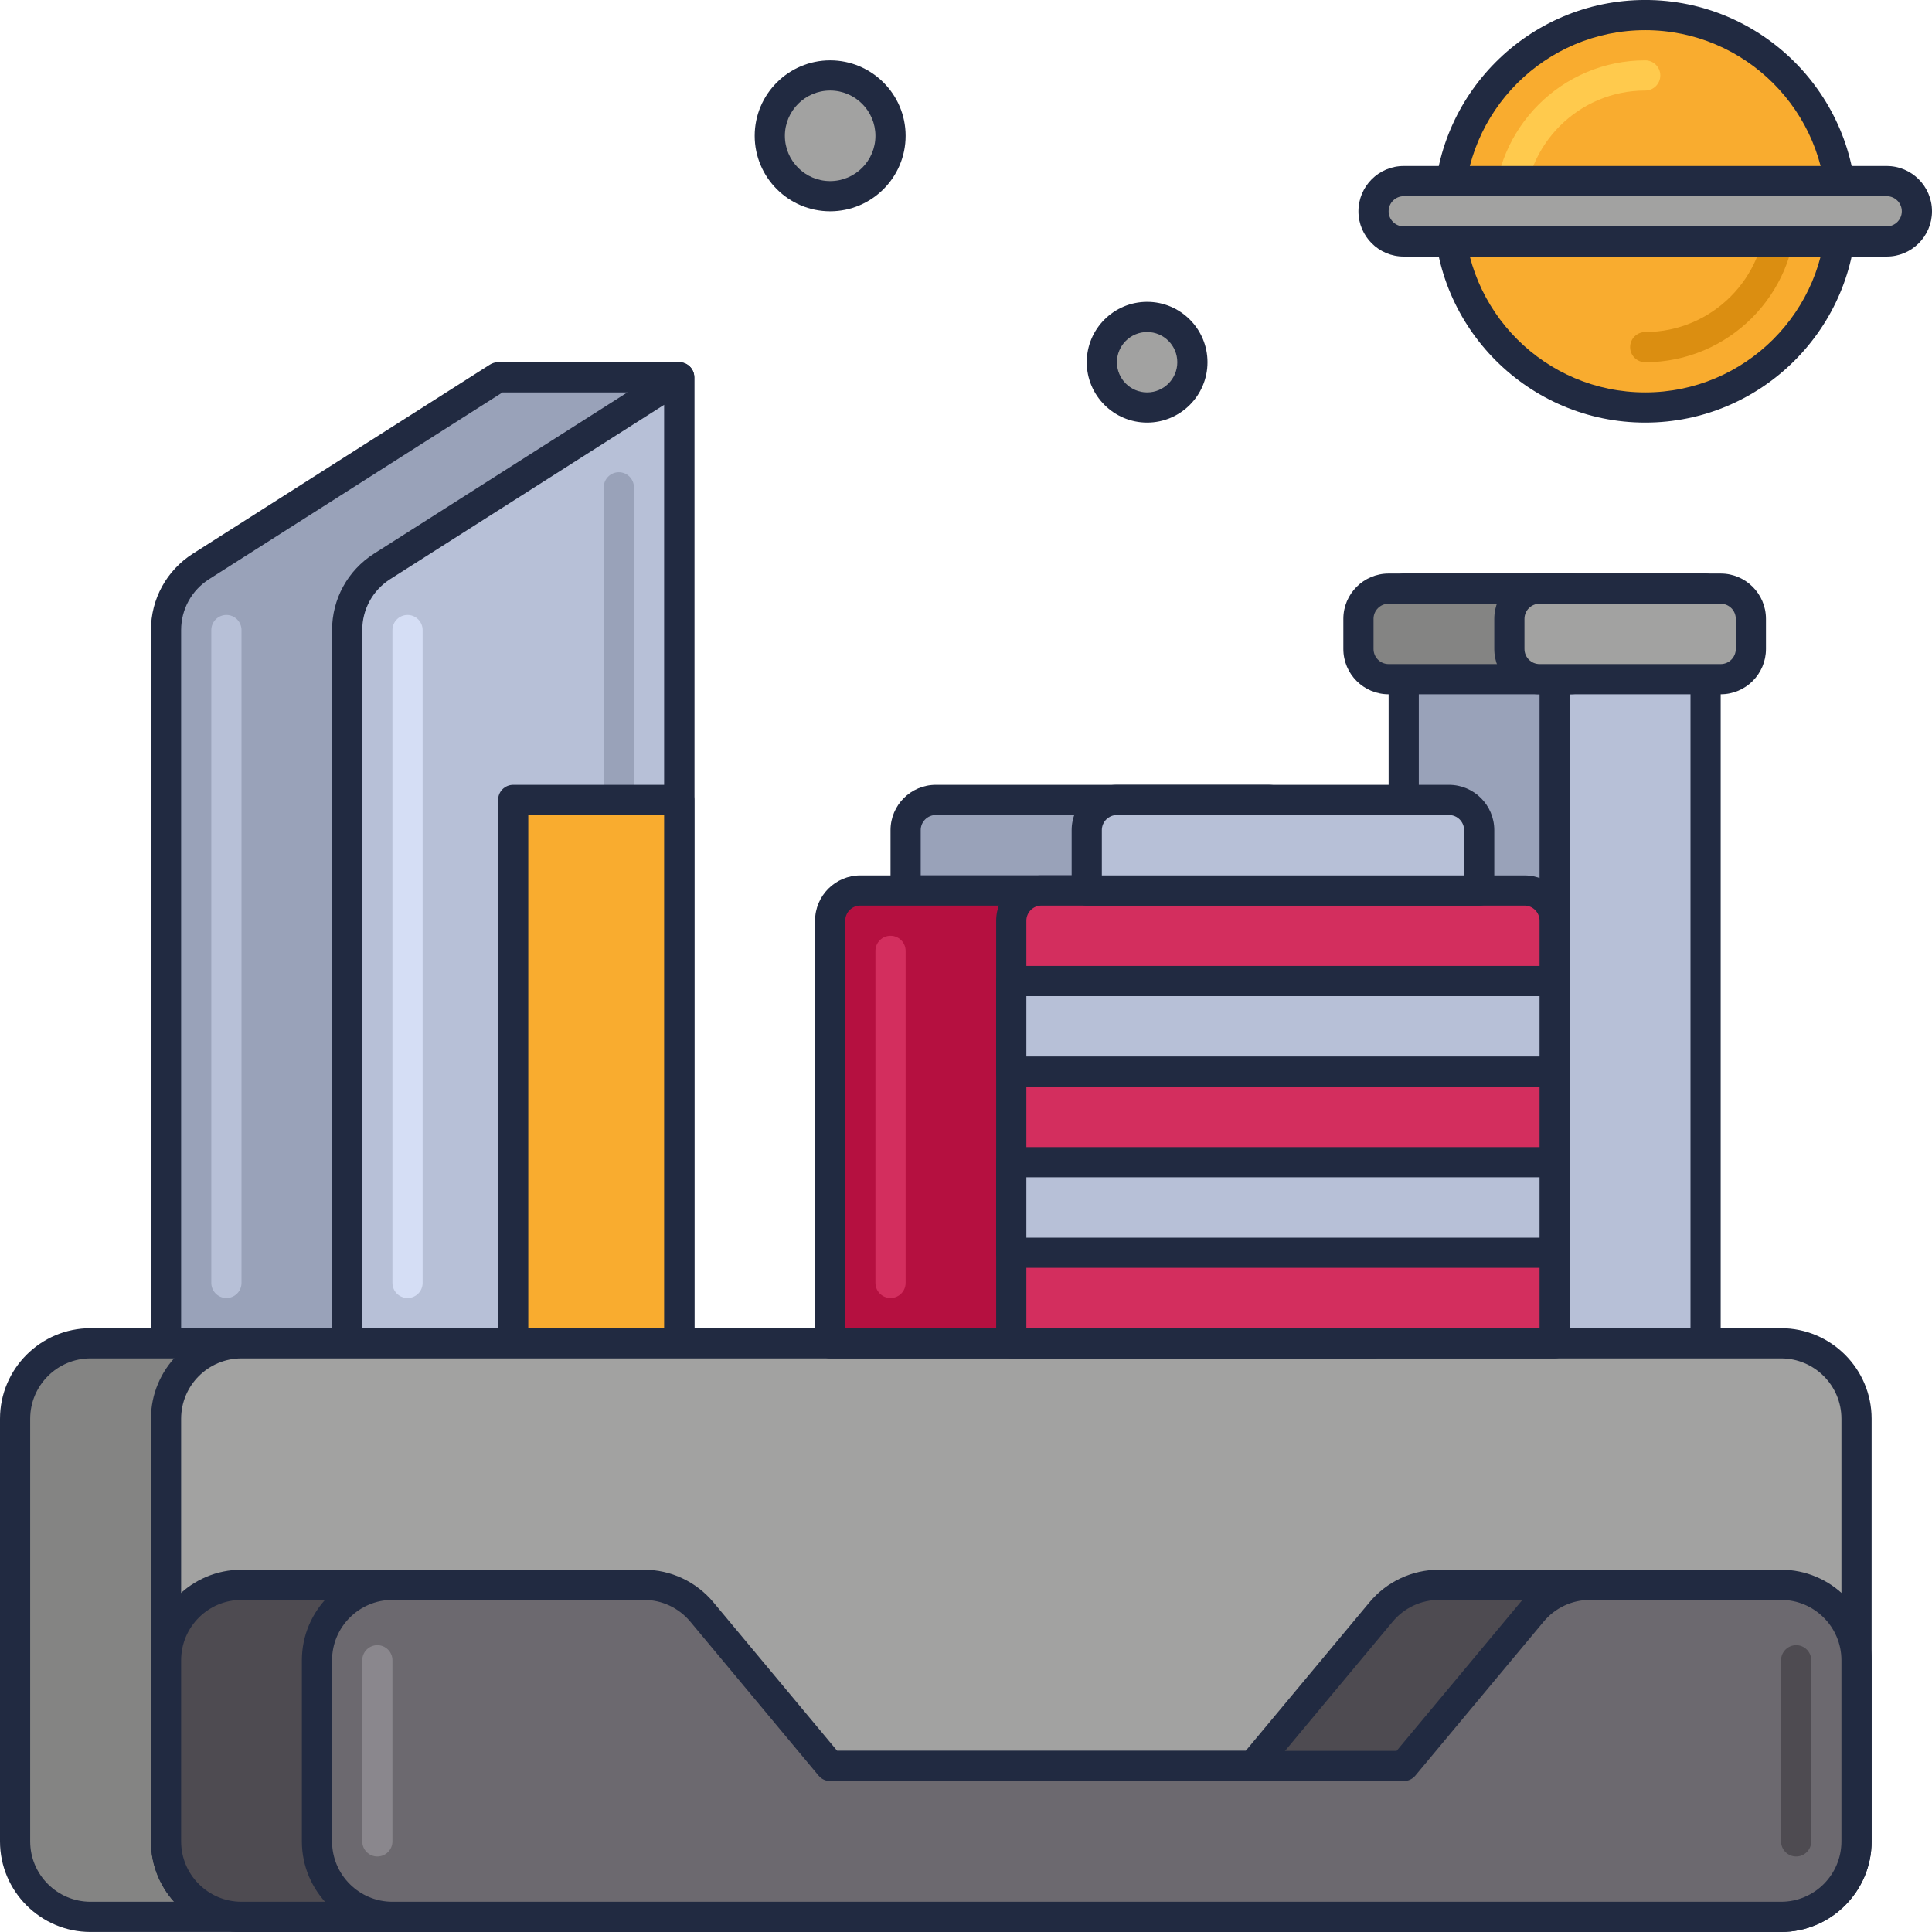 <?xml version="1.0" encoding="utf-8"?>
<!-- Generator: Adobe Illustrator 21.1.0, SVG Export Plug-In . SVG Version: 6.00 Build 0)  -->
<svg version="1.1" id="Layer_1" xmlns="http://www.w3.org/2000/svg" xmlns:xlink="http://www.w3.org/1999/xlink" x="0px" y="0px"
	 viewBox="0 0 64 64" style="enable-background:new 0 0 64 64;" xml:space="preserve">
<style type="text/css">
	.st0{fill:#DB8E11;}
	.st1{fill:#212A41;}
	.st2{fill:#F9AC2F;}
	.st3{fill:#FFCA4D;}
	.st4{fill:#B7C0D7;}
	.st5{fill:#99A2B9;}
	.st6{fill:#B51040;}
	.st7{fill:#D32E5E;}
	.st8{fill:#F14C7C;}
	.st9{fill:#0079A8;}
	.st10{fill:#1E97C6;}
	.st11{fill:#BED38E;}
	.st12{fill:#A0B570;}
	.st13{fill:#DCF1AC;}
	.st14{fill:#D5DEF5;}
	.st15{fill:#4E4B51;}
	.st16{fill:#6C696F;}
	.st17{fill:#848483;}
	.st18{fill:#A2A2A1;}
	.st19{fill:#7B849B;}
	.st20{fill:#8A878D;}
	.st21{fill:#C0C0BF;}
	.st22{fill:#005B8A;}
	.st23{fill:#970022;}
	.st24{fill:#1A237E;}
	.st25{fill:#BD7000;}
	.st26{fill:#003D6C;}
	.st27{fill:#666665;}
	.st28{fill:#195190;}
</style>
<g id="Distant_Colony">
	<g>
		<path class="st5" d="M16.5,12.499l-9.842,6.263C5.937,19.221,5.5,20.017,5.5,20.872v23.628h17v-32H16.5z"/>
		<path class="st1" d="M22.5,44.999h-17c-0.276,0-0.5-0.224-0.5-0.5V20.871c0-1.03,0.52-1.977,1.389-2.53l9.842-6.264
			c0.081-0.051,0.173-0.078,0.269-0.078h6c0.276,0,0.5,0.224,0.5,0.5v32C23,44.775,22.777,44.999,22.5,44.999z M6,43.999h16v-31
			h-5.354l-9.719,6.186C6.347,19.554,6,20.185,6,20.871V43.999z"/>
	</g>
	<g>
		<path class="st4" d="M22.5,44.499h-11V20.872c0-0.855,0.437-1.65,1.158-2.109l9.842-6.263V44.499z"/>
		<path class="st1" d="M22.5,44.999h-11c-0.276,0-0.5-0.224-0.5-0.5V20.871c0-1.03,0.52-1.977,1.389-2.53l9.842-6.264
			c0.154-0.098,0.349-0.104,0.509-0.017C22.901,12.148,23,12.316,23,12.499v32C23,44.775,22.777,44.999,22.5,44.999z M12,43.999h10
			V13.41l-9.074,5.774c-0.58,0.369-0.926,1-0.926,1.687V43.999z"/>
	</g>
	<g>
		<path class="st14" d="M13.5,42.999c-0.276,0-0.5-0.224-0.5-0.5V20.871c0-0.276,0.224-0.5,0.5-0.5s0.5,0.224,0.5,0.5v21.628
			C14,42.775,13.777,42.999,13.5,42.999z"/>
	</g>
	<g>
		<path class="st4" d="M7.5,42.999c-0.276,0-0.5-0.224-0.5-0.5V20.871c0-0.276,0.224-0.5,0.5-0.5s0.5,0.224,0.5,0.5v21.628
			C8,42.775,7.777,42.999,7.5,42.999z"/>
	</g>
	<g>
		<path class="st5" d="M20.5,42.999c-0.276,0-0.5-0.224-0.5-0.5V16.143c0-0.276,0.224-0.5,0.5-0.5s0.5,0.224,0.5,0.5v26.356
			C21,42.775,20.777,42.999,20.5,42.999z"/>
	</g>
	<g>
		<rect x="17" y="26.499" class="st2" width="5.5" height="18"/>
		<path class="st1" d="M22.5,44.999H17c-0.276,0-0.5-0.224-0.5-0.5v-18c0-0.276,0.224-0.5,0.5-0.5h5.5c0.276,0,0.5,0.224,0.5,0.5v18
			C23,44.775,22.777,44.999,22.5,44.999z M17.5,43.999H22v-17h-4.5V43.999z"/>
	</g>
	<g>
		<rect x="51.5" y="19.499" class="st4" width="5" height="25"/>
		<path class="st1" d="M56.5,44.999h-5c-0.276,0-0.5-0.224-0.5-0.5v-25c0-0.276,0.224-0.5,0.5-0.5h5c0.276,0,0.5,0.224,0.5,0.5v25
			C57,44.775,56.777,44.999,56.5,44.999z M52,43.999h4v-24h-4V43.999z"/>
	</g>
	<g>
		<rect x="46.5" y="19.499" class="st5" width="5" height="25"/>
		<path class="st1" d="M51.5,44.999h-5c-0.276,0-0.5-0.224-0.5-0.5v-25c0-0.276,0.224-0.5,0.5-0.5h5c0.276,0,0.5,0.224,0.5,0.5v25
			C52,44.775,51.777,44.999,51.5,44.999z M47,43.999h4v-24h-4V43.999z"/>
	</g>
	<g>
		<path class="st17" d="M52,22.499h-6c-0.552,0-1-0.448-1-1v-1c0-0.552,0.448-1,1-1h6c0.552,0,1,0.448,1,1v1
			C53,22.051,52.553,22.499,52,22.499z"/>
		<path class="st1" d="M52,22.999h-6c-0.827,0-1.5-0.673-1.5-1.5v-1c0-0.827,0.673-1.5,1.5-1.5h6c0.827,0,1.5,0.673,1.5,1.5v1
			C53.5,22.326,52.828,22.999,52,22.999z M46,19.999c-0.276,0-0.5,0.225-0.5,0.5v1c0,0.275,0.224,0.5,0.5,0.5h6
			c0.276,0,0.5-0.225,0.5-0.5v-1c0-0.275-0.224-0.5-0.5-0.5H46z"/>
	</g>
	<g>
		<path class="st18" d="M57,22.499h-6c-0.552,0-1-0.448-1-1v-1c0-0.552,0.448-1,1-1h6c0.552,0,1,0.448,1,1v1
			C58,22.051,57.553,22.499,57,22.499z"/>
		<path class="st1" d="M57,22.999h-6c-0.827,0-1.5-0.673-1.5-1.5v-1c0-0.827,0.673-1.5,1.5-1.5h6c0.827,0,1.5,0.673,1.5,1.5v1
			C58.5,22.326,57.828,22.999,57,22.999z M51,19.999c-0.276,0-0.5,0.225-0.5,0.5v1c0,0.275,0.224,0.5,0.5,0.5h6
			c0.276,0,0.5-0.225,0.5-0.5v-1c0-0.275-0.224-0.5-0.5-0.5H51z"/>
	</g>
	<g>
		<circle class="st2" cx="54.5" cy="6.999" r="6.5"/>
		<path class="st1" d="M54.5,13.999c-3.86,0-7-3.141-7-7s3.14-7,7-7s7,3.141,7,7S58.36,13.999,54.5,13.999z M54.5,0.999
			c-3.309,0-6,2.691-6,6s2.691,6,6,6s6-2.691,6-6S57.809,0.999,54.5,0.999z"/>
	</g>
	<g>
		<path class="st3" d="M50,7.499c-0.276,0-0.5-0.224-0.5-0.5c0-2.757,2.243-5,5-5c0.276,0,0.5,0.224,0.5,0.5s-0.224,0.5-0.5,0.5
			c-2.206,0-4,1.794-4,4C50.5,7.275,50.277,7.499,50,7.499z"/>
	</g>
	<g>
		<path class="st0" d="M54.5,11.999c-0.276,0-0.5-0.224-0.5-0.5s0.224-0.5,0.5-0.5c2.206,0,4-1.794,4-4c0-0.276,0.224-0.5,0.5-0.5
			s0.5,0.224,0.5,0.5C59.5,9.756,57.257,11.999,54.5,11.999z"/>
	</g>
	<g>
		<path class="st18" d="M62.5,7.999h-16c-0.552,0-1-0.448-1-1v0c0-0.552,0.448-1,1-1h16c0.552,0,1,0.448,1,1v0
			C63.5,7.551,63.053,7.999,62.5,7.999z"/>
		<path class="st1" d="M62.5,8.499h-16c-0.827,0-1.5-0.673-1.5-1.5s0.673-1.5,1.5-1.5h16c0.827,0,1.5,0.673,1.5,1.5
			S63.328,8.499,62.5,8.499z M46.5,6.499c-0.276,0-0.5,0.225-0.5,0.5s0.224,0.5,0.5,0.5h16c0.276,0,0.5-0.225,0.5-0.5
			s-0.224-0.5-0.5-0.5H46.5z"/>
	</g>
	<g>
		<path class="st17" d="M54,44.499H3c-1.381,0-2.5,1.119-2.5,2.5v14c0,1.381,1.119,2.5,2.5,2.5h51c1.381,0,2.5-1.119,2.5-2.5v-14
			C56.5,45.618,55.381,44.499,54,44.499z"/>
		<path class="st1" d="M54,63.999H3c-1.654,0-3-1.346-3-3v-14c0-1.654,1.346-3,3-3h51c1.654,0,3,1.346,3,3v14
			C57,62.653,55.655,63.999,54,63.999z M3,44.999c-1.103,0-2,0.897-2,2v14c0,1.103,0.897,2,2,2h51c1.103,0,2-0.897,2-2v-14
			c0-1.103-0.897-2-2-2H3z"/>
	</g>
	<g>
		<path class="st18" d="M59,44.499H8c-1.381,0-2.5,1.119-2.5,2.5v14c0,1.381,1.119,2.5,2.5,2.5h51c1.381,0,2.5-1.119,2.5-2.5v-14
			C61.5,45.618,60.381,44.499,59,44.499z"/>
		<path class="st1" d="M59,63.999H8c-1.654,0-3-1.346-3-3v-14c0-1.654,1.346-3,3-3h51c1.654,0,3,1.346,3,3v14
			C62,62.653,60.655,63.999,59,63.999z M8,44.999c-1.103,0-2,0.897-2,2v14c0,1.103,0.897,2,2,2h51c1.103,0,2-0.897,2-2v-14
			c0-1.103-0.897-2-2-2H8z"/>
	</g>
	<g>
		<path class="st15" d="M54,63.499H8c-1.381,0-2.5-1.119-2.5-2.5v-6c0-1.381,1.119-2.5,2.5-2.5h8.329c0.742,0,1.446,0.33,1.921,0.9
			l4.25,5.1h19l4.25-5.1c0.475-0.57,1.179-0.9,1.921-0.9H54c1.381,0,2.5,1.119,2.5,2.5v6C56.5,62.38,55.381,63.499,54,63.499z"/>
		<path class="st1" d="M54,63.999H8c-1.654,0-3-1.346-3-3v-6c0-1.654,1.346-3,3-3h8.329c0.892,0,1.732,0.394,2.304,1.079
			l4.101,4.921h18.531l4.101-4.921c0.572-0.686,1.412-1.079,2.305-1.079H54c1.654,0,3,1.346,3,3v6
			C57,62.653,55.655,63.999,54,63.999z M8,52.999c-1.103,0-2,0.897-2,2v6c0,1.103,0.897,2,2,2h46c1.103,0,2-0.897,2-2v-6
			c0-1.103-0.897-2-2-2h-6.329c-0.595,0-1.155,0.263-1.536,0.72l-4.25,5.101c-0.095,0.114-0.236,0.18-0.384,0.18h-19
			c-0.148,0-0.289-0.065-0.384-0.18l-4.25-5.101c-0.381-0.457-0.941-0.72-1.536-0.72H8z"/>
	</g>
	<g>
		<path class="st16" d="M59,63.499H13c-1.381,0-2.5-1.119-2.5-2.5v-6c0-1.381,1.119-2.5,2.5-2.5h8.329c0.742,0,1.446,0.33,1.921,0.9
			l4.25,5.1h19l4.25-5.1c0.475-0.57,1.179-0.9,1.921-0.9H59c1.381,0,2.5,1.119,2.5,2.5v6C61.5,62.38,60.381,63.499,59,63.499z"/>
		<path class="st1" d="M59,63.999H13c-1.654,0-3-1.346-3-3v-6c0-1.654,1.346-3,3-3h8.329c0.892,0,1.732,0.394,2.304,1.079
			l4.101,4.921h18.531l4.101-4.921c0.572-0.686,1.412-1.079,2.305-1.079H59c1.654,0,3,1.346,3,3v6
			C62,62.653,60.655,63.999,59,63.999z M13,52.999c-1.103,0-2,0.897-2,2v6c0,1.103,0.897,2,2,2h46c1.103,0,2-0.897,2-2v-6
			c0-1.103-0.897-2-2-2h-6.329c-0.595,0-1.155,0.263-1.536,0.72l-4.25,5.101c-0.095,0.114-0.236,0.18-0.384,0.18h-19
			c-0.148,0-0.289-0.065-0.384-0.18l-4.25-5.101c-0.381-0.457-0.941-0.72-1.536-0.72H13z"/>
	</g>
	<g>
		<path class="st20" d="M12.5,61.499c-0.276,0-0.5-0.224-0.5-0.5v-6c0-0.276,0.224-0.5,0.5-0.5s0.5,0.224,0.5,0.5v6
			C13,61.275,12.777,61.499,12.5,61.499z"/>
	</g>
	<g>
		<path class="st15" d="M59.5,61.499c-0.276,0-0.5-0.224-0.5-0.5v-6c0-0.276,0.224-0.5,0.5-0.5s0.5,0.224,0.5,0.5v6
			C60,61.275,59.777,61.499,59.5,61.499z"/>
	</g>
	<g>
		<path class="st5" d="M42,26.499H31c-0.552,0-1,0.448-1,1v2h13v-2C43,26.947,42.553,26.499,42,26.499z"/>
		<path class="st1" d="M43,29.999H30c-0.276,0-0.5-0.224-0.5-0.5v-2c0-0.827,0.673-1.5,1.5-1.5h11c0.827,0,1.5,0.673,1.5,1.5v2
			C43.5,29.775,43.277,29.999,43,29.999z M30.5,28.999h12v-1.5c0-0.275-0.224-0.5-0.5-0.5H31c-0.276,0-0.5,0.225-0.5,0.5V28.999z"/>
	</g>
	<g>
		<path class="st6" d="M45.5,44.499h-18v-14c0-0.552,0.448-1,1-1h16c0.552,0,1,0.448,1,1V44.499z"/>
		<path class="st1" d="M45.5,44.999h-18c-0.276,0-0.5-0.224-0.5-0.5v-14c0-0.827,0.673-1.5,1.5-1.5h16c0.827,0,1.5,0.673,1.5,1.5v14
			C46,44.775,45.777,44.999,45.5,44.999z M28,43.999h17v-13.5c0-0.275-0.224-0.5-0.5-0.5h-16c-0.276,0-0.5,0.225-0.5,0.5V43.999z"/>
	</g>
	<g>
		<path class="st7" d="M51.5,44.499h-18v-14c0-0.552,0.448-1,1-1h16c0.552,0,1,0.448,1,1V44.499z"/>
		<path class="st1" d="M51.5,44.999h-18c-0.276,0-0.5-0.224-0.5-0.5v-14c0-0.827,0.673-1.5,1.5-1.5h16c0.827,0,1.5,0.673,1.5,1.5v14
			C52,44.775,51.777,44.999,51.5,44.999z M34,43.999h17v-13.5c0-0.275-0.224-0.5-0.5-0.5h-16c-0.276,0-0.5,0.225-0.5,0.5V43.999z"/>
	</g>
	<g>
		<path class="st4" d="M48,26.499H37c-0.552,0-1,0.448-1,1v2h13v-2C49,26.947,48.553,26.499,48,26.499z"/>
		<path class="st1" d="M49,29.999H36c-0.276,0-0.5-0.224-0.5-0.5v-2c0-0.827,0.673-1.5,1.5-1.5h11c0.827,0,1.5,0.673,1.5,1.5v2
			C49.5,29.775,49.277,29.999,49,29.999z M36.5,28.999h12v-1.5c0-0.275-0.224-0.5-0.5-0.5H37c-0.276,0-0.5,0.225-0.5,0.5V28.999z"/>
	</g>
	<g>
		<rect x="33.5" y="32.499" class="st4" width="18" height="3"/>
		<path class="st1" d="M51.5,35.999h-18c-0.276,0-0.5-0.224-0.5-0.5v-3c0-0.276,0.224-0.5,0.5-0.5h18c0.276,0,0.5,0.224,0.5,0.5v3
			C52,35.775,51.777,35.999,51.5,35.999z M34,34.999h17v-2H34V34.999z"/>
	</g>
	<g>
		<rect x="33.5" y="38.499" class="st4" width="18" height="3"/>
		<path class="st1" d="M51.5,41.999h-18c-0.276,0-0.5-0.224-0.5-0.5v-3c0-0.276,0.224-0.5,0.5-0.5h18c0.276,0,0.5,0.224,0.5,0.5v3
			C52,41.775,51.777,41.999,51.5,41.999z M34,40.999h17v-2H34V40.999z"/>
	</g>
	<g>
		<path class="st7" d="M29.5,42.999c-0.276,0-0.5-0.224-0.5-0.5v-11c0-0.276,0.224-0.5,0.5-0.5s0.5,0.224,0.5,0.5v11
			C30,42.775,29.777,42.999,29.5,42.999z"/>
	</g>
	<g>
		<circle class="st18" cx="38" cy="11.999" r="1.5"/>
		<path class="st1" d="M38,13.999c-1.103,0-2-0.897-2-2s0.897-2,2-2s2,0.897,2,2S39.104,13.999,38,13.999z M38,10.999
			c-0.551,0-1,0.448-1,1s0.449,1,1,1s1-0.448,1-1S38.552,10.999,38,10.999z"/>
	</g>
	<g>
		<circle class="st18" cx="27.5" cy="4.499" r="2"/>
		<path class="st1" d="M27.5,6.999c-1.378,0-2.5-1.121-2.5-2.5s1.122-2.5,2.5-2.5S30,3.12,30,4.499S28.879,6.999,27.5,6.999z
			 M27.5,2.999c-0.827,0-1.5,0.673-1.5,1.5s0.673,1.5,1.5,1.5s1.5-0.673,1.5-1.5S28.328,2.999,27.5,2.999z"/>
	</g>
</g>
</svg>

